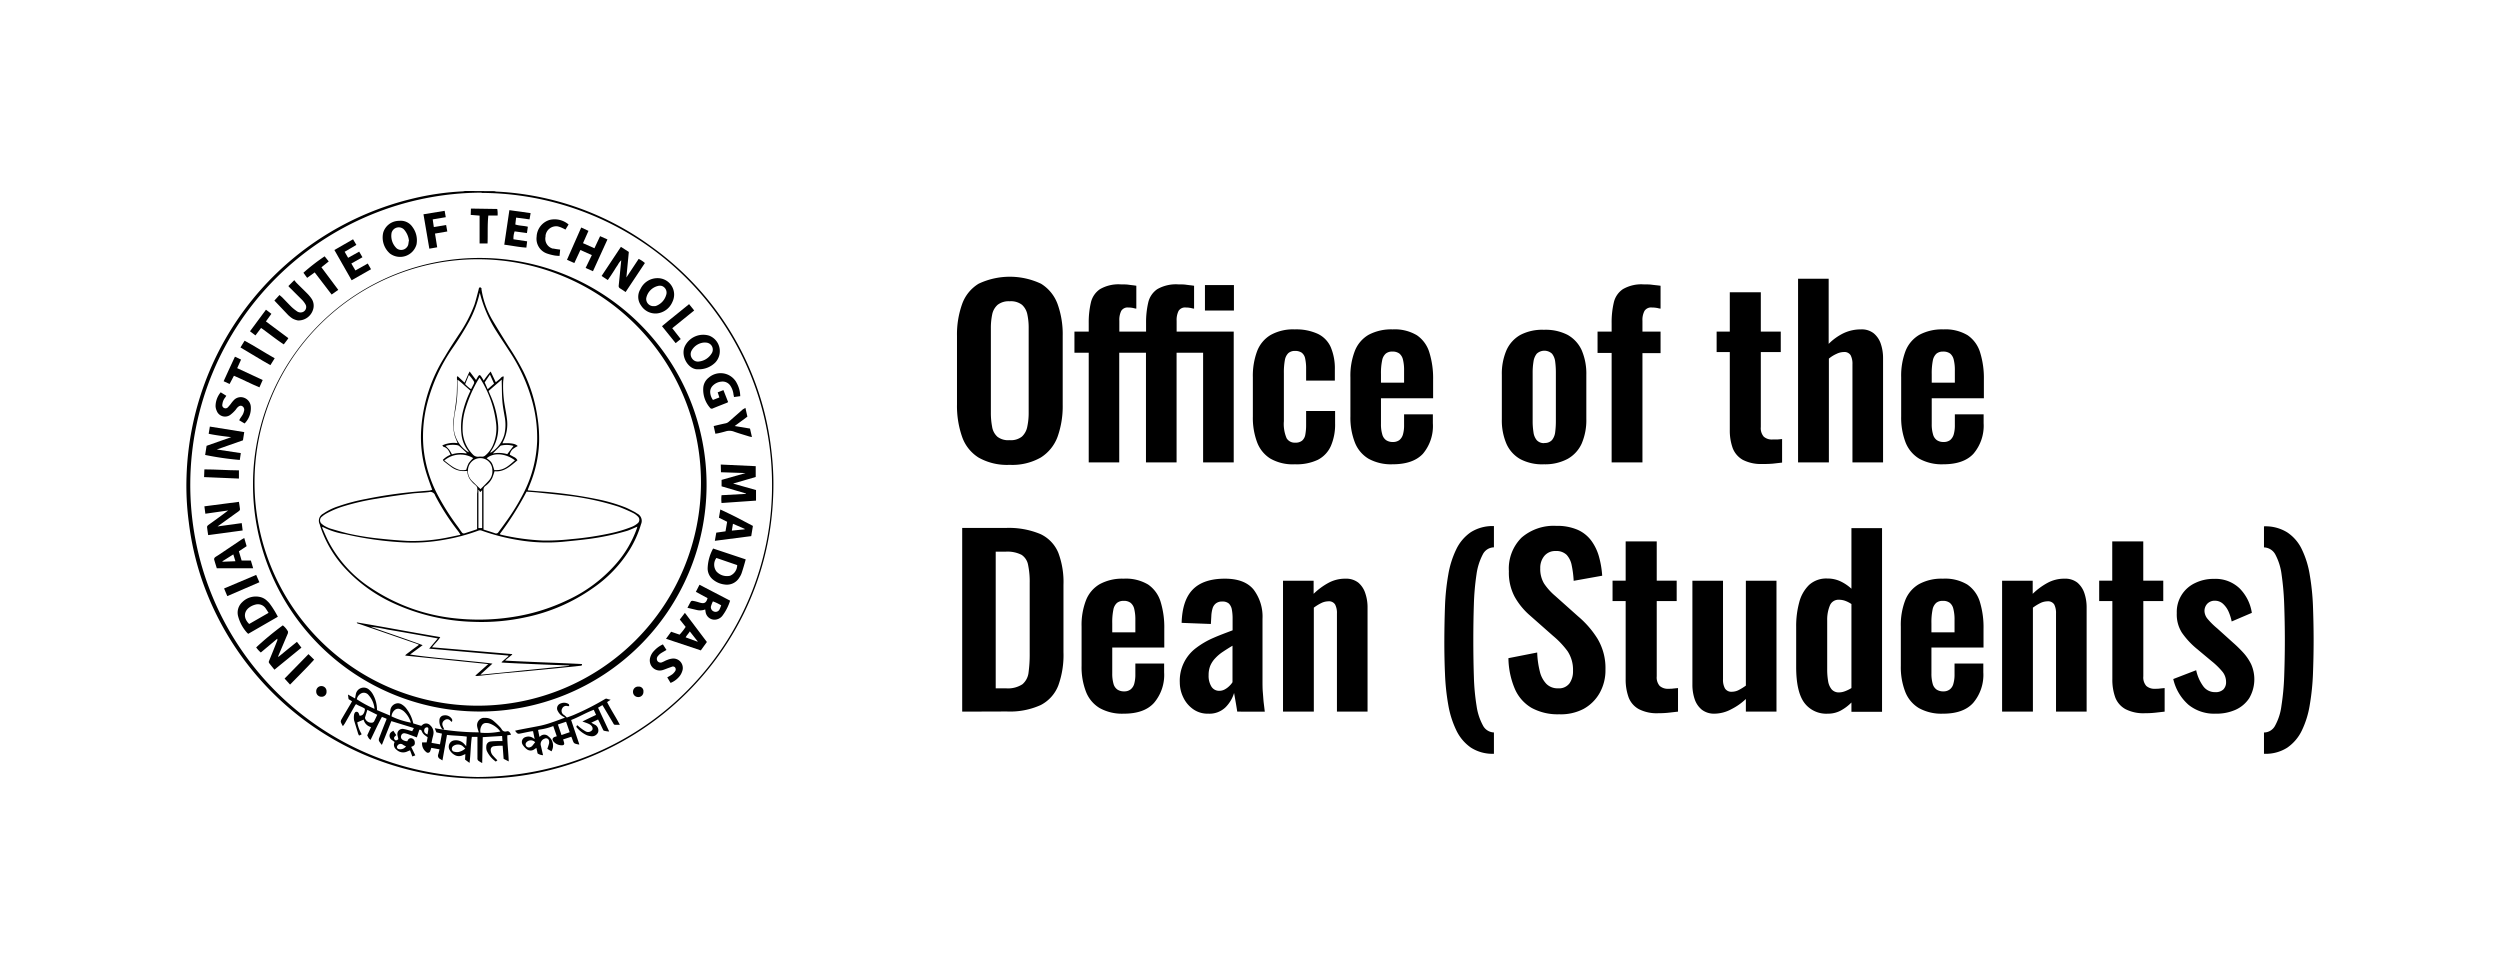 <svg xmlns="http://www.w3.org/2000/svg" viewBox="0 0 490 190"><g id="Layer_2" data-name="Layer 2"><path d="M96.93,37.47a1.8,1.8,0,0,0,.39.08,56,56,0,0,1,30.57,10.94A57.2,57.2,0,0,1,149.62,80a56.63,56.63,0,0,1,1.6,8.58,54.7,54.7,0,0,1,.28,9.49,56.86,56.86,0,0,1-5.67,22.08,58,58,0,0,1-38.92,31,54.67,54.67,0,0,1-10.11,1.39,58.52,58.52,0,0,1-8.68-.25,57.73,57.73,0,0,1-48.7-39.11A56.54,56.54,0,0,1,37,102.32a53.58,53.58,0,0,1-.44-8.86A57.85,57.85,0,0,1,81,38.9a52.34,52.34,0,0,1,9.65-1.39,2.74,2.74,0,0,0,.5-.08Zm-2.55.29a57.27,57.27,0,0,0-.87,114.53c33.46-.09,57.77-26.75,57.81-57a57.19,57.19,0,0,0-56.9-57.48Z"/><path d="M81.12,142.7l-4.42-1.36L74.85,146a4.19,4.19,0,0,1-.58-.8,1,1,0,0,1,.08-.63c.45-1.19.93-2.41,1.4-3.56v-.15l-.89-.35c-.8,1.46-1.49,3-2.23,4.51-.34-.26-.34-.26-.65-.9l.74-1.61a2,2,0,0,1-1.45-1.46l-1.25.53a7,7,0,0,0,.87,2.33l-.26.16a2.56,2.56,0,0,1-.26.09,2.64,2.64,0,0,1-.18-.38c-.26-.87-.54-1.75-.8-2.64a3.41,3.41,0,0,1,0-1,1.07,1.07,0,0,1,.2-.51.42.42,0,0,1,.59,0l.1.12a4.6,4.6,0,0,1,.19.52.79.79,0,0,0,.8-.43,1.5,1.5,0,0,0,.19-.47c.11-.45.1-.47-.3-.68s-.52-.24-.8-.37a4.74,4.74,0,0,1-.57-.31,2.11,2.11,0,0,0-.19.23l-2,3.53c-.11.18-.23.33-.39.56a5.13,5.13,0,0,1-.41-.81.81.81,0,0,1,.12-.5c.57-1,1.17-2,1.76-3l.32-.57-.68-.42-.12-.9,1.39.77c.06-.28.09-.53.15-.81a1.57,1.57,0,0,1,2.61-.91,3.25,3.25,0,0,1,.74.91,6.17,6.17,0,0,1,.8,3.09l2.56,1.07a5.26,5.26,0,0,1,.05-.93A1.54,1.54,0,0,1,78,137.84a1.52,1.52,0,0,1,.8.26,3.22,3.22,0,0,1,1,1A6.86,6.86,0,0,1,81,141.79l1.55.47.16-.1a1.08,1.08,0,0,1,1.53-.08l.08.08a1.91,1.91,0,0,1,.62,1.8c-.06.34-.17.66-.24,1s-.08.39-.12.64l1.65.29.39-2.1-1.09-.25-.31-.81a48,48,0,0,0,8.63.81l-.14-.44a4.64,4.64,0,0,1-.17-.64,1.46,1.46,0,0,1,1.12-1.75,1,1,0,0,1,.3,0,2.41,2.41,0,0,1,1.71.54,14.08,14.08,0,0,1,1.2,1.12,3.38,3.38,0,0,1,.45.55.8.8,0,0,0,1,.42c.46-.11.65.25.85.66l-.74.12c0,1.69.23,3.37.28,5.12l-1-.51-.19-2.56a10.64,10.64,0,0,0-1.71.09.69.69,0,0,0-.63.72s0,.06,0,.09a1.73,1.73,0,0,0,.5,1.09c.24.28.51.55.81.86l-.31.25a5.26,5.26,0,0,1-1.78-2.13,2.11,2.11,0,0,1-.08-.9.94.94,0,0,1,.89-.91c.41-.06.84-.06,1.27-.08l1,0-.07-1-3.79.23-.11,5.08a5.1,5.1,0,0,1-.8-.5.63.63,0,0,1-.13-.46v-4.17h-1.1c-.24,1.65-.22,3.35-.45,5.1l-.88-.65.06-1.08-.58.25a1.62,1.62,0,0,1-1.51-.07,2.46,2.46,0,0,1-1-1,1.27,1.27,0,0,1,.47-1.72,1.39,1.39,0,0,1,.56-.16,2.21,2.21,0,0,1,1.84.72c.1.1.2.22.38.42l.12-1.86c-1.3-.2-2.57-.17-3.88-.34l-.89,5-.46-.28a.71.71,0,0,1-.35-.95h0l.24-.94-1.61-.29c-.07.21-.13.41-.2.59a.47.47,0,0,1-.8.23,2.1,2.1,0,0,1-.81-1.89h.89l.2-1-.43-.32a1.79,1.79,0,0,1-.71-.85.4.4,0,0,0-.49-.3h0l-.49,1.49L80,143.9a4.39,4.39,0,0,0-.69-.18.61.61,0,0,0-.67.43.67.67,0,0,0,.2.8,1.59,1.59,0,0,0,1,.33c.17-.44.42-.62.76-.59a.82.82,0,0,1,.7.81c.05.46-.11.67-.71.89l.81,1.66-.58.22-.45-1.21-.51.21a1.85,1.85,0,0,1-2.13-.32,1.17,1.17,0,0,1-.38-1.52c-.15-.11-.33-.22-.48-.35a1,1,0,0,1-.44-1.27,1,1,0,0,1,.44-.44l.22-.15.58.87c-.43.35-.52.54-.37.8s.39.31.76,0c0-.25-.12-.52-.15-.8a1,1,0,0,1,.75-1.2,1,1,0,0,1,.49,0,9.09,9.09,0,0,1,1,.25l.64.17ZM73.41,139a4.63,4.63,0,0,0-1.16-2.75,1.18,1.18,0,0,0-1.32-.41,1.67,1.67,0,0,0-1,1.22,23.51,23.51,0,0,0,3.53,1.9Zm7.13,2.67a4.8,4.8,0,0,0-1.44-2.3,2.67,2.67,0,0,0-.66-.37,1,1,0,0,0-1,.11,1.77,1.77,0,0,0-.7,1.3,15,15,0,0,0,3.76,1.22Zm13.63,1.94a13.78,13.78,0,0,0,3.9-.23,4.48,4.48,0,0,0-2.24-1.61,2.07,2.07,0,0,0-.61-.06.92.92,0,0,0-.8.49,1.91,1.91,0,0,0-.25,1.36ZM72,139.13l-.44,1.45a.49.49,0,0,0,0,.24,1.29,1.29,0,0,0,1.45.81.59.59,0,0,0,.31-.23c.21-.42.41-.84.62-1.3Zm19.19,7.59c-.19-.19-.39-.38-.59-.55a1.57,1.57,0,0,0-1.69,0,.7.7,0,0,0-.35.64.57.57,0,0,0,.48.53,2.15,2.15,0,0,0,.8.06A3,3,0,0,0,91.19,146.72Zm-11.57-.41-.36-.17c-.12-.06-.26-.17-.38-.24a.72.72,0,0,0-1,.29.4.4,0,0,0,.09.56.31.31,0,0,0,.13.06,1.39,1.39,0,0,0,1.48-.52Zm4.18-2.41c.06-.37.14-.7.16-1s-.17-.41-.46-.31a.56.56,0,0,0-.35.46c-.07.4.13.72.65.9Z"/><path d="M94.34,50.56A44.45,44.45,0,1,1,49.59,94.71c0-.12,0-.23,0-.34A44.42,44.42,0,0,1,94.34,50.56ZM49.89,94.82a43.75,43.75,0,1,0,0-.51v.51Z"/><path d="M119.69,137.15l-.7.46c.76,1.51,1.71,2.92,2.5,4.45h-.93c-.24,0-.3-.19-.39-.35L118.56,139c-.16-.28-.33-.54-.48-.8l-.86.51,2.18,4.66c-.35,0-.69-.08-1-.14-.1,0-.19-.18-.24-.29-.24-.48-.46-1-.69-1.43-.07-.16-.15-.3-.25-.49l-1.33.63.62.35a1.26,1.26,0,0,1,.72,1.52,1.31,1.31,0,0,1-1.51.76,3.17,3.17,0,0,1-.69-.17,5.68,5.68,0,0,1-1.87-1.39c-.15-.15-.32-.34,0-.57.22.18.43.38.66.55a7.06,7.06,0,0,0,.92.62,1,1,0,0,0,1.36-.28h0c.16-.37-.08-.86-.65-1.13-.38-.19-.8-.31-1.3-.5l1.35-.66,1.33-.63-.45-1c-1.52.56-2.89,1.41-4.44,2l1.61,4.79h-.21c-.88-.19-.87-.19-1.18-1.06-.05-.14-.11-.28-.18-.45l-1.61.53c.07.22.13.39.17.56.12.38,0,.6-.44.59a2.13,2.13,0,0,1-1.61-.74c-.31-.37-.23-.69.2-.9l.44-.13-.69-2a11.47,11.47,0,0,1-2.65.68l-.33.08.27,1.36.18-.13a1.13,1.13,0,0,1,1.6.05h0a2.22,2.22,0,0,1,.58,2.91l-.81-.48c.12-.38.24-.71.33-1.05a1.46,1.46,0,0,0,0-.51.59.59,0,0,0-.67-.51.49.49,0,0,0-.23.08,1.11,1.11,0,0,0-.69,1.4c.14.59.27,1.19.42,1.83a2,2,0,0,1-1.07-.35l-.24-1.08-.37.25a1.23,1.23,0,0,1-1.52,0,3.32,3.32,0,0,1-.81-.9,1,1,0,0,1,.63-1.49,1.59,1.59,0,0,1,1.33.14c.12.07.22.15.4.27l-.31-1.55c-.33,0-.65.09-1,.15l-1.35.28c-.65.14-.72.11-1.18-.52.32-.07.6-.15.89-.2,1.4-.28,2.81-.52,4.2-.81a18.13,18.13,0,0,0,2.1-.61c.86-.28,1.69-.61,2.6-.94l-.3-.18a2.49,2.49,0,0,1-1.1-1.1,1,1,0,0,1,.35-1.41,1.2,1.2,0,0,1,.31-.13,1.65,1.65,0,0,1,1.34.09c.21.12.21.15.21.47l-.29,0a.86.86,0,0,0-1.07.46.93.93,0,0,0,.24,1.2c.09.08.2.13.29.21l.39.37c.49-.19,1.06-.37,1.6-.62a50.57,50.57,0,0,0,5.86-3,.47.47,0,0,1,.53,0ZM109.35,142l.7,2.07,1.61-.56-.71-2.05Zm-4.45,3.49a1.15,1.15,0,0,0-1.63-.09,1,1,0,0,0-.14.15.56.56,0,0,0,0,.67.61.61,0,0,0,.66.27,1.2,1.2,0,0,0,.49-.25c.21-.25.41-.52.62-.77Z"/><path d="M141.27,91.05l6.85.32v2.12l-4.43,1.29,4.49,1.27v2.07l-6.76.47a6.52,6.52,0,0,1,0-1.53l4.78-.26v-.08l-4.77-1.4V94.06l4.71-1.34v0l-4.83-.16Z"/><path d="M58.2,125.8l.88,1.14-5.29,4.32c-.37-.46-.73-.89-1.06-1.33a.42.42,0,0,1,0-.38c.54-1.32,1.08-2.64,1.61-4a.64.64,0,0,0,0-.36l-3.22,2.7a5.6,5.6,0,0,1-.91-1,58.36,58.36,0,0,1,5.22-4.32,3.79,3.79,0,0,1,1,1.18c.06.08,0,.25,0,.37q-.93,2.2-1.87,4.41a.3.3,0,0,0,0,.23l1.78-1.46Z"/><path d="M40.21,89.17l.28-1.79,4.83-1.7c-1.51-.18-3-.36-4.42-.66l.23-1.41,6.74,1.08-.25,1.61-5.13,1.8,4.71.71L47,90.15A57.69,57.69,0,0,1,40.21,89.17Z"/><path d="M126.4,51.55l-3.78,5.69c-.37-.25-.71-.49-1.08-.71a.54.54,0,0,1-.27-.59c.17-1.61.32-3.22.48-4.77a.38.38,0,0,0,0-.15,3.71,3.71,0,0,0-.68.93c-.23.32-.44.65-.65,1l-.61.94-.68,1-1.22-.8,3.79-5.71,1.55,1-.48,5,2.41-3.64A5.63,5.63,0,0,1,126.4,51.55Z"/><path d="M40.25,100.69l-.19-1.45,6.77-.88c.08.52.16,1,.21,1.44a.48.48,0,0,1-.18.34,6.13,6.13,0,0,1-.58.42l-3.64,2.62,4.74-.65.18,1.44-6.76.91c-.08-.56-.17-1.09-.22-1.61a.6.6,0,0,1,.23-.35c1.12-.81,2.25-1.61,3.38-2.47l.53-.4Z"/><path d="M54.46,120.88l-5.81,3.35a2.72,2.72,0,0,1-.3-.29,7.82,7.82,0,0,1-1.67-3.12,2.79,2.79,0,0,1,.8-2.8A3.76,3.76,0,0,1,50.92,117a2.83,2.83,0,0,1,1.47.81,3.62,3.62,0,0,1,.63.72C53.51,119.2,54,120,54.46,120.88Zm-1.82-.76c-.21-.33-.36-.58-.52-.8a1.82,1.82,0,0,0-2.09-.81,3.43,3.43,0,0,0-1.1.5c-1.08.73-1.34,2.08-.09,3.29Z"/><path d="M146.16,109.64c-.27,1-.51,1.82-.8,2.69a3.67,3.67,0,0,1-.44.86,2.85,2.85,0,0,1-2.92,1.37,4.38,4.38,0,0,1-2.3-1,2.8,2.8,0,0,1-1-2.21,8.65,8.65,0,0,1,1.07-3.84Zm-5.75-.28a2.23,2.23,0,0,0,0,2.63,2.77,2.77,0,0,0,2.67.86,2.27,2.27,0,0,0,1.41-2.09Z"/><path d="M136.79,72.38c-1.87.08-3.44-2.57-2.57-4.49a4,4,0,0,1,4.78-2.1,3.25,3.25,0,0,1,1.2,5.26A4.57,4.57,0,0,1,136.79,72.38Zm1.37-5.25a3.06,3.06,0,0,0-2.58,1.54,1.45,1.45,0,0,0,.08,1.61,1.36,1.36,0,0,0,1.38.57,3.31,3.31,0,0,0,2.41-1.53,1.37,1.37,0,0,0-.31-1.91,1.46,1.46,0,0,0-.73-.26Z"/><path d="M78.43,43.27a2.76,2.76,0,0,1,2.42,1.23,4.34,4.34,0,0,1,.8,3.33,1.46,1.46,0,0,1-.05.2,3.34,3.34,0,0,1-5.15,1.68,4.17,4.17,0,0,1-1.33-4.15,3.23,3.23,0,0,1,2.71-2.25C78.05,43.28,78.25,43.28,78.43,43.27Zm1.73,4a3.91,3.91,0,0,0-1-2.31,1.46,1.46,0,0,0-2.07.06,1.53,1.53,0,0,0-.34.61,3.36,3.36,0,0,0,1,3.05,1.43,1.43,0,0,0,2-.23,1.32,1.32,0,0,0,.26-.48,5.46,5.46,0,0,0,.1-.69Z"/><path d="M128.89,54.52a3.22,3.22,0,0,1,3.24,3.2,3.33,3.33,0,0,1-.34,1.46,3.72,3.72,0,0,1-3,2.25,3.33,3.33,0,0,1-3.14-1.55,2.87,2.87,0,0,1-.12-3.22A3.66,3.66,0,0,1,128.89,54.52ZM128.13,60h.26a1,1,0,0,0,.29-.08,3.22,3.22,0,0,0,1.88-2.08,1.39,1.39,0,0,0-.83-1.79,1.48,1.48,0,0,0-.78,0,3.06,3.06,0,0,0-2.29,2.42A1.42,1.42,0,0,0,127.91,60Z"/><path d="M113.92,44.59l1.42.66-1.07,2.41,2.24,1,1.11-2.37,1.44.64-2.84,6.23-1.44-.64L116,50l-2.24-1-1.19,2.56-1.44-.64Z"/><path d="M142.71,78.8a1.35,1.35,0,0,1-.22.14c-.92.36-1.84.72-2.76,1.1a.42.42,0,0,1-.57-.12h0A5.4,5.4,0,0,1,137.84,76a2.79,2.79,0,0,1,1.09-2,3.54,3.54,0,0,1,5,.38,2.91,2.91,0,0,1,.46.68,5.58,5.58,0,0,1,.7,2.59l-1.23.17a2.68,2.68,0,0,0-.09-.46,3.86,3.86,0,0,0-.57-1.68,1.83,1.83,0,0,0-1.82-.88,2.71,2.71,0,0,0-1.72.84,1.68,1.68,0,0,0-.46,1.26,2.79,2.79,0,0,0,.54,1.49L141,77.9l-.33-1,1.12-.44Z"/><path d="M138.68,117.24,136.39,116l.71-1.39,6,3.12a9.74,9.74,0,0,1-1.54,3,2,2,0,0,1-1.53.73,1.77,1.77,0,0,1-1.69-1.31c-.05-.21-.08-.44-.12-.7a2.77,2.77,0,0,1-1.73.09l-1.75-.41c.23-.44.44-.86.68-1.26a.41.41,0,0,1,.31-.11,5.42,5.42,0,0,1,.7.14c.28.07.56.17.8.23C138.05,118.37,138.44,118.13,138.68,117.24Zm2.71,1.43a9.07,9.07,0,0,0-1.66-.8,6.18,6.18,0,0,0-.39,1,.91.91,0,0,0,.62,1,.86.86,0,0,0,1.1-.5c.12-.26.21-.5.32-.78Z"/><path d="M53.78,58.91l1-1.09c.21.19.41.34.59.52.59.61,1.18,1.23,1.79,1.84a8.94,8.94,0,0,0,1,.8,1.2,1.2,0,0,0,1.06.22A1.06,1.06,0,0,0,60,60a1,1,0,0,0-.1-.29,4.24,4.24,0,0,0-.76-1l-2.42-2.41-.2-.23,1.16-1.16c.14.19.29.37.44.54.73.73,1.47,1.44,2.18,2.16a7.28,7.28,0,0,1,.67.8,2.47,2.47,0,0,1,.37,2.33,3,3,0,0,1-2.94,2.07,3.65,3.65,0,0,1-1-.34,4.36,4.36,0,0,1-.73-.55,1.51,1.51,0,0,1-.23-.21Z"/><path d="M47.87,105.44l.47,1.61-1.52,1,.54,1.82h1.81l.45,1.51H42.49c-.18-.61-.38-1.19-.53-1.78a.6.6,0,0,1,.19-.37c.22-.17.48-.31.72-.47l4.46-3ZM46.14,110l-.41-1.34L43.61,110v.1Z"/><path d="M140.11,106l.28-1.6,1.81-.26.32-1.87-1.61-.8.27-1.61c2.17,1,4.28,2.07,6.39,3.22l-.33,2Zm3.33-2,2.52-.25v-.09l-2.3-1Z"/><path d="M130.54,125.2l1-1.38,1.66.57a10.92,10.92,0,0,0,1.19-1.52l-1.15-1.44,1-1.31,4.31,5.71-1.19,1.65Zm4.66-1.45c-.25.45-.6.75-.81,1.17l2.34.86v-.08Z"/><path d="M65.54,49l3.66-2.1L69.85,48l-2.3,1.35.68,1.18,2.17-1.21.64,1.1-2.18,1.23.8,1.36,2.42-1.36.64,1.12-3.8,2.16Z"/><path d="M104,41.77,103.79,43l-2.63-.35L101,44c.8.27,1.61.22,2.46.44l-.18,1.24-2.41-.33a3.9,3.9,0,0,0-.23,1.55l2.68.4-.15,1.23c-1.45-.08-2.85-.39-4.33-.57l1-6.77Z"/><path d="M43.26,76.89l1.09.68a2.56,2.56,0,0,1-.22.35,2.47,2.47,0,0,0-.54,1.3A.62.62,0,0,0,44,80a.62.62,0,0,0,.7-.21c.19-.2.36-.41.53-.62a5.77,5.77,0,0,1,.67-.81A1.86,1.86,0,0,1,47.94,78a2,2,0,0,1,1.22,1.74A4.24,4.24,0,0,1,47.94,83l-.51-.3-.55-.33c.07-.12.12-.22.17-.32.18-.27.37-.53.53-.8a2.68,2.68,0,0,0,.24-.67.81.81,0,0,0-.39-1c-.31-.14-.61,0-.93.33-.15.16-.26.37-.41.52a6.31,6.31,0,0,1-1,.92,1.75,1.75,0,0,1-2.43-.47,1.73,1.73,0,0,1-.17-.33,2.51,2.51,0,0,1-.24-.93A4.28,4.28,0,0,1,43.26,76.89Z"/><path d="M129.93,126.3l.7,1.09-.41.24c-.28.17-.57.32-.81.5a2.19,2.19,0,0,0-.43.43.82.82,0,0,0-.12,1,.76.76,0,0,0,1,.2c.3-.11.58-.3.89-.4a3.6,3.6,0,0,1,1.07-.28,1.85,1.85,0,0,1,2,1.67,1.76,1.76,0,0,1-.11.82,3.07,3.07,0,0,1-.46.9,4.28,4.28,0,0,1-1.82,1.38l-.65-1.09a9.47,9.47,0,0,0,1-.6,2.91,2.91,0,0,0,.57-.64.62.62,0,0,0-.05-.72.54.54,0,0,0-.61-.12l-.86.31c-.29.11-.67.27-1,.36a1.94,1.94,0,0,1-2.39-1.34,2,2,0,0,1,0-1.14,3,3,0,0,1,.76-1.31A5.27,5.27,0,0,1,129.93,126.3Z"/><path d="M111.44,44l-.61,1c-.18-.09-.34-.19-.51-.26a4.67,4.67,0,0,0-1-.37,2.1,2.1,0,0,0-2.39,1.79,1.23,1.23,0,0,0,0,.19,2,2,0,0,0,1.43,2.38l.18,0c.39.09.8.13,1.25.19l-.12,1.24a8.69,8.69,0,0,1-.88-.07,9.74,9.74,0,0,1-1.61-.41,3.06,3.06,0,0,1-2-3.29,3.57,3.57,0,0,1,2.6-3.3A4.2,4.2,0,0,1,111.44,44Z"/><path d="M87.15,41.32l.22,1.25L84.81,43l.22,1.5,2.41-.4.23,1.27-2.41.41.43,2.69-1.54.27L83,42Z"/><path d="M146.1,79.94l.39,1.72L144,83.5,147,84l.38,1.66a5.14,5.14,0,0,1-.56-.12c-1-.31-2.09-.62-3.12-1a2.56,2.56,0,0,0-1.45,0c-.51.15-1,.27-1.53.39a4.52,4.52,0,0,0-.5.09l-.34-1.51c.81-.2,1.61-.39,2.35-.54a1.32,1.32,0,0,0,.62-.32l2.74-2.41Z"/><path d="M46.05,69.91l1.2.57-.76,1.68,5,2.32-.64,1.44c-1.69-.7-3.3-1.55-5-2.27L45,75.26l-1.17-.54C44.54,73.08,45.32,71.54,46.05,69.91Z"/><path d="M63,52.39l3.3,4.42L65,57.73l-3.32-4.34L60.2,54.46l-.73-1a38.15,38.15,0,0,1,4.16-3.22l.8,1Z"/><path d="M55.62,67.5c-1.54-1-2.94-2.16-4.45-3.22l-1.1,1.46L49,64.93l3.13-4.23,1.06.81L52.12,63l4.39,3.27a1.75,1.75,0,0,1-.16.27Z"/><path d="M92.3,40.88l5.16.08a5.06,5.06,0,0,1,.07,1.29H95.71c-.19,1.84-.08,3.65-.15,5.47H94L94,42.26l-1.74-.14Z"/><path d="M131.76,64.33l1.66,2.12-1,.8-2.67-3.32c1.73-1.47,3.53-2.83,5.31-4.32l1,1.24Z"/><path d="M60.46,128.21l1.11,1.08c-1.52,1.7-3.16,3.26-4.72,4.89L55.78,133Z"/><path d="M44.55,116.84l-.63-1.5,6.29-2.66.63,1.44Z"/><path d="M47.13,68.1l.81-1.32c2,1.07,3.89,2.31,5.9,3.44L53,71.57C51,70.46,49.12,69.25,47.13,68.1Z"/><path d="M46.83,92.19V93.8L40,93.51,40.06,92C42.31,92,44.56,92.18,46.83,92.19Z"/><path d="M126.11,135.55a1,1,0,0,1-.88,1.07h-.1a1,1,0,0,1-1.06-1,1,1,0,0,1,1-1.05h.13a.9.9,0,0,1,.92.88Z"/><path d="M64,135.56a.94.94,0,0,1-.84,1h-.12a1,1,0,0,1-1.06-1v-.09a1,1,0,0,1,1-1H63a1,1,0,0,1,1,.94Z"/><path d="M88.55,141.49a1.66,1.66,0,0,1-.26-.21.81.81,0,0,0-1.13-.14h0a.9.9,0,0,0-.4,1.11c.08.23.2.45.29.67a.25.25,0,0,1-.36,0l-.06-.07a2.51,2.51,0,0,1-.5-1.77.94.94,0,0,1,.87-.86,1.52,1.52,0,0,1,1.52.63A.53.53,0,0,1,88.55,141.49Z"/><path d="M84.71,96c-.36-1-.7-1.91-1-2.84a23.82,23.82,0,0,1-1.13-9.37,30.45,30.45,0,0,1,4.63-13.92C88.06,68.4,89,67,89.92,65.59A27.31,27.31,0,0,0,93,59.7c.32-1,.54-1.93.8-2.89a1.63,1.63,0,0,1,.07-.3c0-.09.16-.2.23-.2s.18.11.26.19,0,.1,0,.15a17.1,17.1,0,0,0,2.23,6.21c1,1.68,2,3.31,3.07,5a50.67,50.67,0,0,1,2.94,5,30,30,0,0,1,2.72,8.77,27.28,27.28,0,0,1,.34,5.19,23.92,23.92,0,0,1-1.75,8l-.45,1.13a.43.43,0,0,0,0,.16l2,.17a89,89,0,0,1,11.83,1.61,33,33,0,0,1,5.23,1.54c.62.25,1.2.57,1.79.87a3.24,3.24,0,0,1,.52.33,1.6,1.6,0,0,1,.81,2.12v0a20.56,20.56,0,0,1-2.23,5,25.36,25.36,0,0,1-7.19,7.51,35.33,35.33,0,0,1-13.27,5.74,40.57,40.57,0,0,1-10.13.88,40,40,0,0,1-15.87-3.73,29.93,29.93,0,0,1-9-6.43,22.41,22.41,0,0,1-5.23-8.73,1.14,1.14,0,0,0-.09-.3,1.55,1.55,0,0,1,.7-2,11.37,11.37,0,0,1,3-1.47,37.73,37.73,0,0,1,5.43-1.43,89.59,89.59,0,0,1,10.06-1.45l2.41-.2Zm-21.48,7.3-.1.08c.39.89.76,1.78,1.19,2.64a24.44,24.44,0,0,0,8.44,9.27,36.47,36.47,0,0,0,16.9,5.95A42.78,42.78,0,0,0,100,121a38.06,38.06,0,0,0,11.26-3.39,28.44,28.44,0,0,0,9.23-6.81,21.43,21.43,0,0,0,4.32-7.18,3.45,3.45,0,0,0,.11-.4c-.66.27-1.29.58-1.95.81a49.15,49.15,0,0,1-7.58,1.61c-1.69.22-3.39.38-5.08.55a33.6,33.6,0,0,1-8.5-.3A40.68,40.68,0,0,1,94.4,104a.86.86,0,0,0-.63,0,37.55,37.55,0,0,1-6.75,1.8,34.76,34.76,0,0,1-7.89.51,66,66,0,0,1-11.46-1.61A14.24,14.24,0,0,1,63.23,103.27ZM94.05,57.41a1.55,1.55,0,0,0-.08.23,22.16,22.16,0,0,1-2,5.32,58.69,58.69,0,0,1-3.32,5.34,34,34,0,0,0-4.94,10.87A25.93,25.93,0,0,0,83,87.68a25,25,0,0,0,2.61,9,46.69,46.69,0,0,0,4.07,6.48c.28.37.52.77.81,1.14a.47.47,0,0,0,.61.22c.8-.26,1.61-.51,2.41-.8v-7a3.29,3.29,0,0,0,0-1.21c-.14-.34-.53-.57-.81-.85l-.34-.38a3.12,3.12,0,0,1-.75-1.71.52.52,0,0,0-.05-.26h-.27a4,4,0,0,1-2.87-.81c-.49-.36-1-.75-1.46-1.12a1.32,1.32,0,0,1-.16-.25,4.5,4.5,0,0,1,1.51-1c-.3-.7-.57-1.33-1.35-1.55-.08,0-.15-.15-.27-.28a5.25,5.25,0,0,1,3-.44c-.2-.51-.42-1-.57-1.46a8.86,8.86,0,0,1-.15-3.8c.17-1.2.36-2.41.49-3.59.09-.8.09-1.6.11-2.41V74.27c0-.17-.08-.36.12-.54L91.05,75c.36-.75.62-1.48,1-2.19l1.25,1.67.21-.37c.06-.1.11-.21.18-.31.25-.37.38-.37.63,0s.32.5.49.8a15.52,15.52,0,0,1,1.36-1.78l1,2.1.75-.61c.24-.19.38-.54.8-.52,0,.37-.08.72-.1,1.07a22.51,22.51,0,0,0,.24,4.18c.15,1,.37,2,.5,3.07a7.53,7.53,0,0,1-.76,4.47l-.12.31c1.68-.09,2.56.07,3,.54a6,6,0,0,0-1,.62,2,2,0,0,0-.57,1.08c.28.15.55.28.8.43a1.39,1.39,0,0,1,.71.66c-1.35,1.09-2.59,2.35-4.49,2.14a12.45,12.45,0,0,1-.46,1.34,4.26,4.26,0,0,1-1.32,1.54.89.89,0,0,0-.38.81v7.74c.8.25,1.51.47,2.23.72a.53.53,0,0,0,.7-.22c.45-.61.9-1.2,1.33-1.82a42,42,0,0,0,3.77-6.18,24.22,24.22,0,0,0,2.48-9.84,26.89,26.89,0,0,0-1-7.93,33.75,33.75,0,0,0-4.49-9.75c-.8-1.26-1.65-2.5-2.45-3.77A25.45,25.45,0,0,1,94.05,57.41Zm3.89,47.29.28.11a44.58,44.58,0,0,0,8.13,1.13,44.13,44.13,0,0,0,5.63-.27,60.88,60.88,0,0,0,7.62-1.14,25.68,25.68,0,0,0,4.3-1.3,3.91,3.91,0,0,0,1-.6.89.89,0,0,0,.27-1.22,1,1,0,0,0-.22-.24,3.31,3.31,0,0,0-.86-.62c-.93-.46-1.88-.87-2.85-1.24A52,52,0,0,0,110.7,97.1c-1.83-.22-3.66-.4-5.49-.59-.66-.06-1.32-.1-2-.15a59.51,59.51,0,0,1-5.29,8.36Zm-7.7.06c-.18-.26-.29-.45-.42-.62a44.74,44.74,0,0,1-4.52-7,1,1,0,0,0-1.23-.69c-1.14.16-2.31.14-3.46.3-2.27.29-4.55.61-6.82,1a46.91,46.91,0,0,0-6.61,1.53,17.73,17.73,0,0,0-3.05,1.28,5,5,0,0,0-1,.68.9.9,0,0,0-.25,1.24,1,1,0,0,0,.25.25,2.71,2.71,0,0,0,.59.41,6.3,6.3,0,0,0,1,.45c1.19.35,2.41.71,3.59,1a52.25,52.25,0,0,0,6.34,1c1.75.19,3.5.34,5.25.43a34.06,34.06,0,0,0,8.12-.73c.68-.13,1.37-.29,2.15-.45ZM94,74l-.32.5a25.94,25.94,0,0,0-2.35,5.31,13.11,13.11,0,0,0-.66,4.52,7.06,7.06,0,0,0,2,4.74,1.32,1.32,0,0,0,1.19.44,2.51,2.51,0,0,1,.61,0,.92.92,0,0,0,.65-.24,5.26,5.26,0,0,0,1.49-2,8.29,8.29,0,0,0,.66-4A20.84,20.84,0,0,0,94,74Zm1.76,2.63.29.7a18,18,0,0,1,1.54,5.58,7.92,7.92,0,0,1-1.36,5.53,1.94,1.94,0,0,0-.15.24c0,.08.07,0,.08,0h.1a6.07,6.07,0,0,0,2.6-3.54,8.36,8.36,0,0,0,.06-3.45c-.17-1-.37-2-.45-3-.11-1.27-.09-2.55-.13-3.82v-.47ZM94.16,95.89l1-1c.22-.23.45-.46.66-.7A2.76,2.76,0,0,0,96.49,92a2.35,2.35,0,0,0-2.07-2.19,2.42,2.42,0,0,0-2.63,1.85,2.71,2.71,0,0,0,.76,2.63c.52.5,1,1,1.64,1.57ZM92.22,76.58l-1.28-1.11a10.15,10.15,0,0,0-1.28-1.06v.81a24.49,24.49,0,0,1-.39,5.13,14.84,14.84,0,0,0-.35,3,6.07,6.07,0,0,0,2.66,5.14l.28.16a.7.7,0,0,0-.17-.37,6.33,6.33,0,0,1-1.24-3.14,12.69,12.69,0,0,1,.37-4.83,19.47,19.47,0,0,1,1.42-3.77ZM87.08,90.26c.48.36.93.74,1.41,1.07a5.47,5.47,0,0,0,1.11.61,2.68,2.68,0,0,0,1.79.13,6.55,6.55,0,0,1,.47-1.28,7.66,7.66,0,0,1,.89-1,4.88,4.88,0,0,0-5.64.44Zm9.76,1.88h.52c1.53,0,2.5-1,3.57-1.92-1.78-1.34-4.14-1.61-5.54-.4,1,.73,1.07.86,1.48,2.3Zm-3,3.89h-.07v7.47h.73V96.08l-.38.37Zm-2.41-7.15c0-.09,0-.13,0-.15-.46-.42-.92-.86-1.39-1.28a.79.79,0,0,0-.39-.19,5.32,5.32,0,0,0-1.78,0,1.88,1.88,0,0,0-.52.15,10.12,10.12,0,0,1,.71.75,9.85,9.85,0,0,1,.52.89,5.74,5.74,0,0,1,2.85-.15Zm5.15,0a6.24,6.24,0,0,1,2.85.13l1.22-1.61a5,5,0,0,0-2.41-.08.38.38,0,0,0-.18.09Zm-1-12.59,1.25-1.1-.8-1.78L95,74.94Zm-4.41-1a7.75,7.75,0,0,0,1.16,1c.2-.4.4-.76.57-1.13a.55.55,0,0,0,0-.38,7.94,7.94,0,0,0-1-1.29Z"/><path d="M70,122c5.41.91,10.8,1.94,16.29,2.87-.44.76-1.09,1.26-1.61,2l15.7,1.33v.11l-1.31,1.07v.1c5,.28,10,.42,15,.67,0,.25-.06.32-.21.33l-3.81.4-6,.58-5.84.54-4.53.48a1.07,1.07,0,0,1-.53-.05l2.55-2.27-16.24-1.66v-.11c.4-.35.85-.64,1.28-1l1.37-1-.33-.17-11.2-3.87a4.58,4.58,0,0,1-.49-.15c-.16-.07-.12-.12-.17-.18Zm29.64,6.62,0-.13-15.52-1.36,1.69-2-3.38-.61-3.27-.58-3.32-.57a29.6,29.6,0,0,0-3.22-.53c3.38,1.21,6.79,2.33,10.22,3.61l-1.27.94-1.2.89c1.81.29,3.58.47,5.36.66s3.6.34,5.39.54,3.54.33,5.4.59l-2.36,2.15h.33l17.06-1.72h0v-.06c-2.21-.09-4.42-.16-6.64-.26s-4.39-.18-6.58-.32v-.11Z"/><path d="M197.89,91.11a11.33,11.33,0,0,1-6.08-1.42,7.83,7.83,0,0,1-3.24-4.08,18.38,18.38,0,0,1-1-6.31V65.85a17.77,17.77,0,0,1,1-6.24,7.67,7.67,0,0,1,3.24-4,14.33,14.33,0,0,1,12.23,0,7.83,7.83,0,0,1,3.25,4,17.53,17.53,0,0,1,1,6.24v13.5a17.84,17.84,0,0,1-1,6.24A8.12,8.12,0,0,1,204,89.67,11.28,11.28,0,0,1,197.89,91.11Zm0-4.84a3.45,3.45,0,0,0,2.42-.71,3.56,3.56,0,0,0,1.05-2,12.79,12.79,0,0,0,.26-2.71V64.34a12.4,12.4,0,0,0-.26-2.71,3.45,3.45,0,0,0-1.05-1.89,3.55,3.55,0,0,0-2.42-.69,3.51,3.51,0,0,0-2.35.69,3.41,3.41,0,0,0-1.07,1.89,13.05,13.05,0,0,0-.26,2.71V80.9a14.31,14.31,0,0,0,.24,2.71,3.32,3.32,0,0,0,1.05,2A3.47,3.47,0,0,0,197.89,86.27Z"/><path d="M213.39,90.63V69.13h-2.8V65h2.8V63.32a17,17,0,0,1,.42-4,4.35,4.35,0,0,1,1.78-2.64,7.22,7.22,0,0,1,4.11-.94c.56,0,1.07,0,1.53.07s1,.11,1.49.2v4.48c-.24,0-.5-.11-.78-.15a4.42,4.42,0,0,0-.78-.07,1.46,1.46,0,0,0-1.4.67,4,4,0,0,0-.37,1.95V65h5.24V63.32a17,17,0,0,1,.42-4,4.33,4.33,0,0,1,1.77-2.64,7.36,7.36,0,0,1,4.16-.94c.56,0,1.06,0,1.51.07s1,.11,1.55.2v4.48c-.24,0-.5-.11-.8-.15a4.81,4.81,0,0,0-.8-.07,1.5,1.5,0,0,0-1.44.67,4,4,0,0,0-.38,1.95V65h11.19V90.63h-6V69.13h-5.2v21.5h-6V69.13h-5.24v21.5Zm22.78-29.76v-5h5.68v5Z"/><path d="M253.8,91A8.82,8.82,0,0,1,249,89.89a6.41,6.41,0,0,1-2.62-3.24,13.66,13.66,0,0,1-.82-5V73.93a13.79,13.79,0,0,1,.82-5.06,6.29,6.29,0,0,1,2.64-3.2,9,9,0,0,1,4.75-1.11,10.15,10.15,0,0,1,4.51.87,5.24,5.24,0,0,1,2.55,2.62,10.7,10.7,0,0,1,.8,4.41V74.6H256V72.33a9,9,0,0,0-.2-2.11,1.87,1.87,0,0,0-.69-1.11,2.29,2.29,0,0,0-1.29-.33,1.93,1.93,0,0,0-1.29.42,2.46,2.46,0,0,0-.69,1.35,13.25,13.25,0,0,0-.2,2.58v9.41a7.07,7.07,0,0,0,.54,3.36,1.83,1.83,0,0,0,1.68.86,2,2,0,0,0,1.36-.4,2,2,0,0,0,.62-1.17A10.1,10.1,0,0,0,256,83.3V80.55h5.68V83a10.55,10.55,0,0,1-.82,4.39,5.59,5.59,0,0,1-2.58,2.74A9.72,9.72,0,0,1,253.8,91Z"/><path d="M272.94,91a9.12,9.12,0,0,1-4.71-1.09,6.43,6.43,0,0,1-2.68-3.2,13.32,13.32,0,0,1-.87-5.08V73.93a13.42,13.42,0,0,1,.87-5.15,6.32,6.32,0,0,1,2.7-3.16,9.38,9.38,0,0,1,4.69-1.06,8.45,8.45,0,0,1,4.77,1.15,6.25,6.25,0,0,1,2.44,3.36,17,17,0,0,1,.74,5.35v3.64H270.67v5.06a6.83,6.83,0,0,0,.25,2,2,2,0,0,0,.77,1.16,2.27,2.27,0,0,0,1.29.35,2.06,2.06,0,0,0,1.29-.37,2.19,2.19,0,0,0,.71-1.11,6.46,6.46,0,0,0,.22-1.85V81.21h5.64v1.73a8.46,8.46,0,0,1-1.95,6C277.59,90.33,275.6,91,272.94,91Zm-2.27-16h4.53V72.64a8.4,8.4,0,0,0-.22-2.15,2.15,2.15,0,0,0-.71-1.2,2.22,2.22,0,0,0-1.38-.38,1.92,1.92,0,0,0-1.28.4,2.32,2.32,0,0,0-.71,1.33,12.06,12.06,0,0,0-.23,2.67Z"/><path d="M302.64,91A9.12,9.12,0,0,1,298,90a6.43,6.43,0,0,1-2.73-3,11.58,11.58,0,0,1-.91-4.84V73.48a11.61,11.61,0,0,1,.91-4.84,6.47,6.47,0,0,1,2.73-3,9.22,9.22,0,0,1,4.61-1,9.41,9.41,0,0,1,4.65,1,6.56,6.56,0,0,1,2.75,3,11.61,11.61,0,0,1,.91,4.84V82.1a11.58,11.58,0,0,1-.91,4.84,6.52,6.52,0,0,1-2.75,3A9.3,9.3,0,0,1,302.64,91Zm.05-4.18a1.86,1.86,0,0,0,1.51-.58,3,3,0,0,0,.62-1.57,16.59,16.59,0,0,0,.13-2.2V73.09a16.07,16.07,0,0,0-.13-2.18,3.1,3.1,0,0,0-.62-1.58,2.2,2.2,0,0,0-3,0,3.2,3.2,0,0,0-.64,1.58,13.19,13.19,0,0,0-.16,2.18V82.5a13.61,13.61,0,0,0,.16,2.2,3,3,0,0,0,.64,1.57A1.86,1.86,0,0,0,302.69,86.85Z"/><path d="M315.88,90.63V69.18h-2.76V65h2.76V63.32a17,17,0,0,1,.42-4,4.31,4.31,0,0,1,1.78-2.64,7.2,7.2,0,0,1,4.1-.94c.57,0,1.1,0,1.6.07s1.07.11,1.69.2v4.48c-.24,0-.51-.11-.82-.15a5.45,5.45,0,0,0-.87-.07,1.54,1.54,0,0,0-1.46.67,3.79,3.79,0,0,0-.4,1.95V65h3.55v4.22h-3.55V90.63Z"/><path d="M345.45,90.94a7.78,7.78,0,0,1-3.84-.8,4.48,4.48,0,0,1-2-2.31,10.22,10.22,0,0,1-.57-3.6V69h-2.58V65h2.58V57.28h6.08V65h3.91v4h-3.91V83.7a2.53,2.53,0,0,0,.58,1.89,2.4,2.4,0,0,0,1.73.55c.33,0,.64,0,.95,0l.91-.09v4.62l-1.75.2A20.23,20.23,0,0,1,345.45,90.94Z"/><path d="M352.42,90.63v-36h6V67.4a10.72,10.72,0,0,1,2.91-2.09,7.91,7.91,0,0,1,3.44-.75,3.75,3.75,0,0,1,2.49.78,4.53,4.53,0,0,1,1.38,2.06,8.7,8.7,0,0,1,.44,2.8V90.63h-6V71.4a3.61,3.61,0,0,0-.36-1.78,1.44,1.44,0,0,0-1.37-.62,3.37,3.37,0,0,0-1.4.36,6.37,6.37,0,0,0-1.49.93V90.63Z"/><path d="M380.89,91a9.12,9.12,0,0,1-4.71-1.09,6.5,6.5,0,0,1-2.69-3.2,13.53,13.53,0,0,1-.86-5.08V73.93a13.62,13.62,0,0,1,.86-5.15,6.39,6.39,0,0,1,2.71-3.16,9.38,9.38,0,0,1,4.69-1.06,8.45,8.45,0,0,1,4.77,1.15,6.3,6.3,0,0,1,2.44,3.36,17,17,0,0,1,.74,5.35v3.64H378.62v5.06a6.83,6.83,0,0,0,.25,2,2,2,0,0,0,.77,1.16,2.27,2.27,0,0,0,1.29.35,2.08,2.08,0,0,0,1.29-.37,2.25,2.25,0,0,0,.71-1.11,6.46,6.46,0,0,0,.22-1.85V81.21h5.64v1.73a8.46,8.46,0,0,1-2,6Q384.88,91,380.89,91Zm-2.27-16h4.53V72.64a8.4,8.4,0,0,0-.22-2.15,2.21,2.21,0,0,0-.71-1.2,2.24,2.24,0,0,0-1.38-.38,2,2,0,0,0-1.29.4,2.44,2.44,0,0,0-.71,1.33,12.83,12.83,0,0,0-.22,2.67Z"/><path d="M188.59,139.48v-36h8.48a16,16,0,0,1,6.86,1.2,7,7,0,0,1,3.51,3.69,16.33,16.33,0,0,1,1,6.3v13.15a17.46,17.46,0,0,1-1,6.5,7.26,7.26,0,0,1-3.46,3.87,14.56,14.56,0,0,1-6.64,1.26Zm6.57-4.57h2a5.16,5.16,0,0,0,3.24-.8,3.54,3.54,0,0,0,1.2-2.33,26.44,26.44,0,0,0,.22-3.75V114.26a15.85,15.85,0,0,0-.31-3.51,3,3,0,0,0-1.28-2,6.08,6.08,0,0,0-3.16-.62h-1.91Z"/><path d="M220.25,139.88a9,9,0,0,1-4.7-1.09,6.43,6.43,0,0,1-2.69-3.19,13.34,13.34,0,0,1-.87-5.09v-7.72a13.38,13.38,0,0,1,.87-5.15,6.3,6.3,0,0,1,2.71-3.16,9.26,9.26,0,0,1,4.68-1.06,8.47,8.47,0,0,1,4.78,1.15,6.31,6.31,0,0,1,2.44,3.35,17.06,17.06,0,0,1,.73,5.36v3.64H218V132a7.21,7.21,0,0,0,.24,2,2,2,0,0,0,.78,1.16,2.3,2.3,0,0,0,1.29.35,2,2,0,0,0,1.28-.38,2.12,2.12,0,0,0,.72-1.11,6.71,6.71,0,0,0,.22-1.84v-2.13h5.64v1.73a8.44,8.44,0,0,1-2,6Q224.25,139.89,220.25,139.88ZM218,123.94h4.53V121.5a8.82,8.82,0,0,0-.22-2.15,2.16,2.16,0,0,0-.72-1.2,2.13,2.13,0,0,0-1.37-.38,2,2,0,0,0-1.29.4,2.34,2.34,0,0,0-.71,1.33,12.07,12.07,0,0,0-.22,2.66Z"/><path d="M236.82,139.88a4.88,4.88,0,0,1-3-.91,5.89,5.89,0,0,1-1.91-2.31,6.73,6.73,0,0,1-.67-2.9,8,8,0,0,1,3.25-6.8,16.25,16.25,0,0,1,3.33-1.93c1.24-.55,2.5-1,3.77-1.49v-2.22a9.69,9.69,0,0,0-.15-1.86,2.2,2.2,0,0,0-.58-1.16,1.88,1.88,0,0,0-1.31-.4,1.92,1.92,0,0,0-1.22.36,1.9,1.9,0,0,0-.67,1,6.27,6.27,0,0,0-.24,1.48l-.09,1.56-5.73-.22c.09-3,.82-5.15,2.2-6.55s3.47-2.11,6.28-2.11q3.87,0,5.62,2.13a8.79,8.79,0,0,1,1.75,5.77v11.86c0,.95,0,1.8.07,2.57s.1,1.47.18,2.09.14,1.17.2,1.64H242.5c-.09-.59-.2-1.26-.33-2s-.23-1.31-.29-1.66a6.68,6.68,0,0,1-1.69,2.82A4.52,4.52,0,0,1,236.82,139.88ZM239,135.4a2.19,2.19,0,0,0,1.08-.29,3.9,3.9,0,0,0,.91-.69,3.55,3.55,0,0,0,.58-.71v-7.15c-.65.39-1.26.77-1.84,1.16a8.21,8.21,0,0,0-1.51,1.26,5,5,0,0,0-1,1.49,4.83,4.83,0,0,0-.33,1.86,4,4,0,0,0,.55,2.25A1.77,1.77,0,0,0,239,135.4Z"/><path d="M251.47,139.48V113.82h6v2.57a13.16,13.16,0,0,1,2.91-2.15,6.85,6.85,0,0,1,3.31-.82,3.9,3.9,0,0,1,2.53.77,4.52,4.52,0,0,1,1.37,2.07,8.43,8.43,0,0,1,.45,2.8v20.42h-6V120.26a3.59,3.59,0,0,0-.36-1.78,1.42,1.42,0,0,0-1.37-.62,3.23,3.23,0,0,0-1.36.35,9.19,9.19,0,0,0-1.44.89v20.38Z"/><path d="M292.81,147.74a7.81,7.81,0,0,1-4.53-1.22,8.67,8.67,0,0,1-2.84-3.37,18.79,18.79,0,0,1-1.58-5,44.53,44.53,0,0,1-.64-6.06q-.14-3.24-.13-6.57t.13-6.75a45.43,45.43,0,0,1,.64-6.13,18.37,18.37,0,0,1,1.58-5,8.54,8.54,0,0,1,2.84-3.33,8,8,0,0,1,4.53-1.2v4.17a2.49,2.49,0,0,0-2.2,1.42,11.87,11.87,0,0,0-1.22,3.91,49.48,49.48,0,0,0-.51,5.8q-.11,3.3-.11,7.08t.11,7.15a43.85,43.85,0,0,0,.53,5.73,11.36,11.36,0,0,0,1.23,3.79,2.51,2.51,0,0,0,2.17,1.4Z"/><path d="M305.6,140a10.68,10.68,0,0,1-5.42-1.26A8,8,0,0,1,296.9,135a16,16,0,0,1-1.25-6l5.64-1.11a17.57,17.57,0,0,0,.51,3.69,5.27,5.27,0,0,0,1.29,2.46,3.09,3.09,0,0,0,2.29.87,2.55,2.55,0,0,0,2.26-1,4.07,4.07,0,0,0,.67-2.42,6.57,6.57,0,0,0-1.07-3.86,17.08,17.08,0,0,0-2.84-3l-4.53-4a13.62,13.62,0,0,1-3-3.67,10,10,0,0,1-1.13-5,8.56,8.56,0,0,1,2.48-6.58,9.61,9.61,0,0,1,6.8-2.31,10.07,10.07,0,0,1,4.22.78,6.69,6.69,0,0,1,2.68,2.16,9.64,9.64,0,0,1,1.49,3.13,18.21,18.21,0,0,1,.62,3.7l-5.59,1a19.56,19.56,0,0,0-.38-3,4.2,4.2,0,0,0-1-2.09,2.89,2.89,0,0,0-2.16-.75,2.75,2.75,0,0,0-2.24,1,3.64,3.64,0,0,0-.77,2.38,5.52,5.52,0,0,0,.75,3,11.74,11.74,0,0,0,2.18,2.42l4.48,4a18.54,18.54,0,0,1,3.8,4.37,11.2,11.2,0,0,1,1.57,6.06,9.07,9.07,0,0,1-1.13,4.58,8.1,8.1,0,0,1-3.15,3.13A9.57,9.57,0,0,1,305.6,140Z"/><path d="M325.05,139.79a7.67,7.67,0,0,1-3.84-.8,4.42,4.42,0,0,1-2-2.3,10.21,10.21,0,0,1-.58-3.6V117.81h-2.57v-4h2.57v-7.69h6.09v7.69h3.91v4h-3.91v14.75a2.52,2.52,0,0,0,.58,1.88,2.4,2.4,0,0,0,1.73.56c.32,0,.64,0,.95-.05l.91-.09v4.62l-1.75.2A17.82,17.82,0,0,1,325.05,139.79Z"/><path d="M336.06,139.88a3.91,3.91,0,0,1-2.49-.77,4.47,4.47,0,0,1-1.42-2.09,8.75,8.75,0,0,1-.44-2.78V113.82h6v19.31a3.49,3.49,0,0,0,.38,1.8,1.47,1.47,0,0,0,1.39.65,2.91,2.91,0,0,0,1.36-.36,10.75,10.75,0,0,0,1.35-.84V113.82h6v25.66h-6V137a11.75,11.75,0,0,1-2.84,2A7.09,7.09,0,0,1,336.06,139.88Z"/><path d="M358.26,139.88a5.36,5.36,0,0,1-4.64-2.17c-1.05-1.45-1.57-3.78-1.57-7v-7.86a17.71,17.71,0,0,1,.6-4.8,7.32,7.32,0,0,1,1.93-3.4,5,5,0,0,1,3.6-1.26,5.93,5.93,0,0,1,2.55.55,8.56,8.56,0,0,1,2.15,1.45V103.51h6v36h-6v-1.82a8.83,8.83,0,0,1-2.17,1.62A5.25,5.25,0,0,1,358.26,139.88Zm2.22-4.17a3.25,3.25,0,0,0,1.11-.22,6.94,6.94,0,0,0,1.29-.63V118.39a5.7,5.7,0,0,0-1.15-.6,3.6,3.6,0,0,0-1.29-.24,1.81,1.81,0,0,0-1.8,1.17,7.22,7.22,0,0,0-.51,2.87v9.59a13.38,13.38,0,0,0,.18,2.31,3.35,3.35,0,0,0,.69,1.62A1.83,1.83,0,0,0,360.48,135.71Z"/><path d="M380.82,139.88a9.07,9.07,0,0,1-4.71-1.09,6.46,6.46,0,0,1-2.68-3.19,13.34,13.34,0,0,1-.87-5.09v-7.72a13.38,13.38,0,0,1,.87-5.15,6.3,6.3,0,0,1,2.71-3.16,9.24,9.24,0,0,1,4.68-1.06,8.43,8.43,0,0,1,4.77,1.15,6.33,6.33,0,0,1,2.45,3.35,17.06,17.06,0,0,1,.73,5.36v3.64H378.56V132a7.21,7.21,0,0,0,.24,2,2,2,0,0,0,.78,1.16,2.3,2.3,0,0,0,1.29.35,2,2,0,0,0,1.28-.38,2,2,0,0,0,.71-1.11,6.3,6.3,0,0,0,.23-1.84v-2.13h5.64v1.73a8.48,8.48,0,0,1-2,6Q384.82,139.89,380.82,139.88Zm-2.26-15.94h4.53V121.5a8.29,8.29,0,0,0-.23-2.15,2.09,2.09,0,0,0-.71-1.2,2.13,2.13,0,0,0-1.37-.38,1.93,1.93,0,0,0-1.29.4,2.34,2.34,0,0,0-.71,1.33,12.07,12.07,0,0,0-.22,2.66Z"/><path d="M392.41,139.48V113.82h6v2.57a13.16,13.16,0,0,1,2.91-2.15,6.85,6.85,0,0,1,3.31-.82,3.88,3.88,0,0,1,2.53.77,4.62,4.62,0,0,1,1.38,2.07,8.7,8.7,0,0,1,.44,2.8v20.42h-6V120.26a3.71,3.71,0,0,0-.35-1.78,1.44,1.44,0,0,0-1.38-.62,3.23,3.23,0,0,0-1.36.35,9.68,9.68,0,0,0-1.44.89v20.38Z"/><path d="M420.43,139.79a7.67,7.67,0,0,1-3.84-.8,4.42,4.42,0,0,1-2-2.3,10.22,10.22,0,0,1-.57-3.6V117.81h-2.58v-4H414v-7.69h6.08v7.69H424v4h-3.91v14.75a2.52,2.52,0,0,0,.58,1.88,2.4,2.4,0,0,0,1.73.56c.33,0,.64,0,.95-.05l.92-.09v4.62l-1.76.2A17.71,17.71,0,0,1,420.43,139.79Z"/><path d="M434.29,139.88a8,8,0,0,1-5.33-1.73,9.52,9.52,0,0,1-3-5.06l4.49-1.73a8.25,8.25,0,0,0,1.42,3.19,2.81,2.81,0,0,0,2.31,1.11,2.16,2.16,0,0,0,1.6-.53,2,2,0,0,0,.53-1.46,3.19,3.19,0,0,0-.65-1.94,14.4,14.4,0,0,0-2.19-2.15L430.38,127a15.59,15.59,0,0,1-2.73-3,6.63,6.63,0,0,1-1-3.84,6.23,6.23,0,0,1,3.58-5.88,8.22,8.22,0,0,1,3.71-.82,6.83,6.83,0,0,1,5,1.84,8.61,8.61,0,0,1,2.42,4.82l-3.95,1.69a9.37,9.37,0,0,0-.64-2,4.57,4.57,0,0,0-1.09-1.49,2.34,2.34,0,0,0-1.56-.58,2,2,0,0,0-1.48.58,2.06,2.06,0,0,0-.56,1.47,2.54,2.54,0,0,0,.64,1.55,14.58,14.58,0,0,0,1.85,1.82l3.15,2.84a25.07,25.07,0,0,1,1.95,1.91,9.76,9.76,0,0,1,1.56,2.29,7.32,7.32,0,0,1-.38,6.64,6.26,6.26,0,0,1-2.71,2.29A9.17,9.17,0,0,1,434.29,139.88Z"/><path d="M443.74,147.74v-4.17a2.48,2.48,0,0,0,2.2-1.38,10.9,10.9,0,0,0,1.22-3.84,48,48,0,0,0,.54-5.75c.08-2.19.13-4.56.13-7.1s-.05-4.93-.13-7.13a53.13,53.13,0,0,0-.51-5.77,11.33,11.33,0,0,0-1.2-3.87,2.62,2.62,0,0,0-2.25-1.44v-4.13a8.08,8.08,0,0,1,4.55,1.18,8.17,8.17,0,0,1,2.87,3.33,17.9,17.9,0,0,1,1.55,5,46.37,46.37,0,0,1,.63,6.08c.08,2.18.13,4.44.13,6.78s-.05,4.41-.13,6.57a46.73,46.73,0,0,1-.63,6.08,18,18,0,0,1-1.55,5,8.57,8.57,0,0,1-2.87,3.37A7.85,7.85,0,0,1,443.74,147.74Z"/></g></svg>